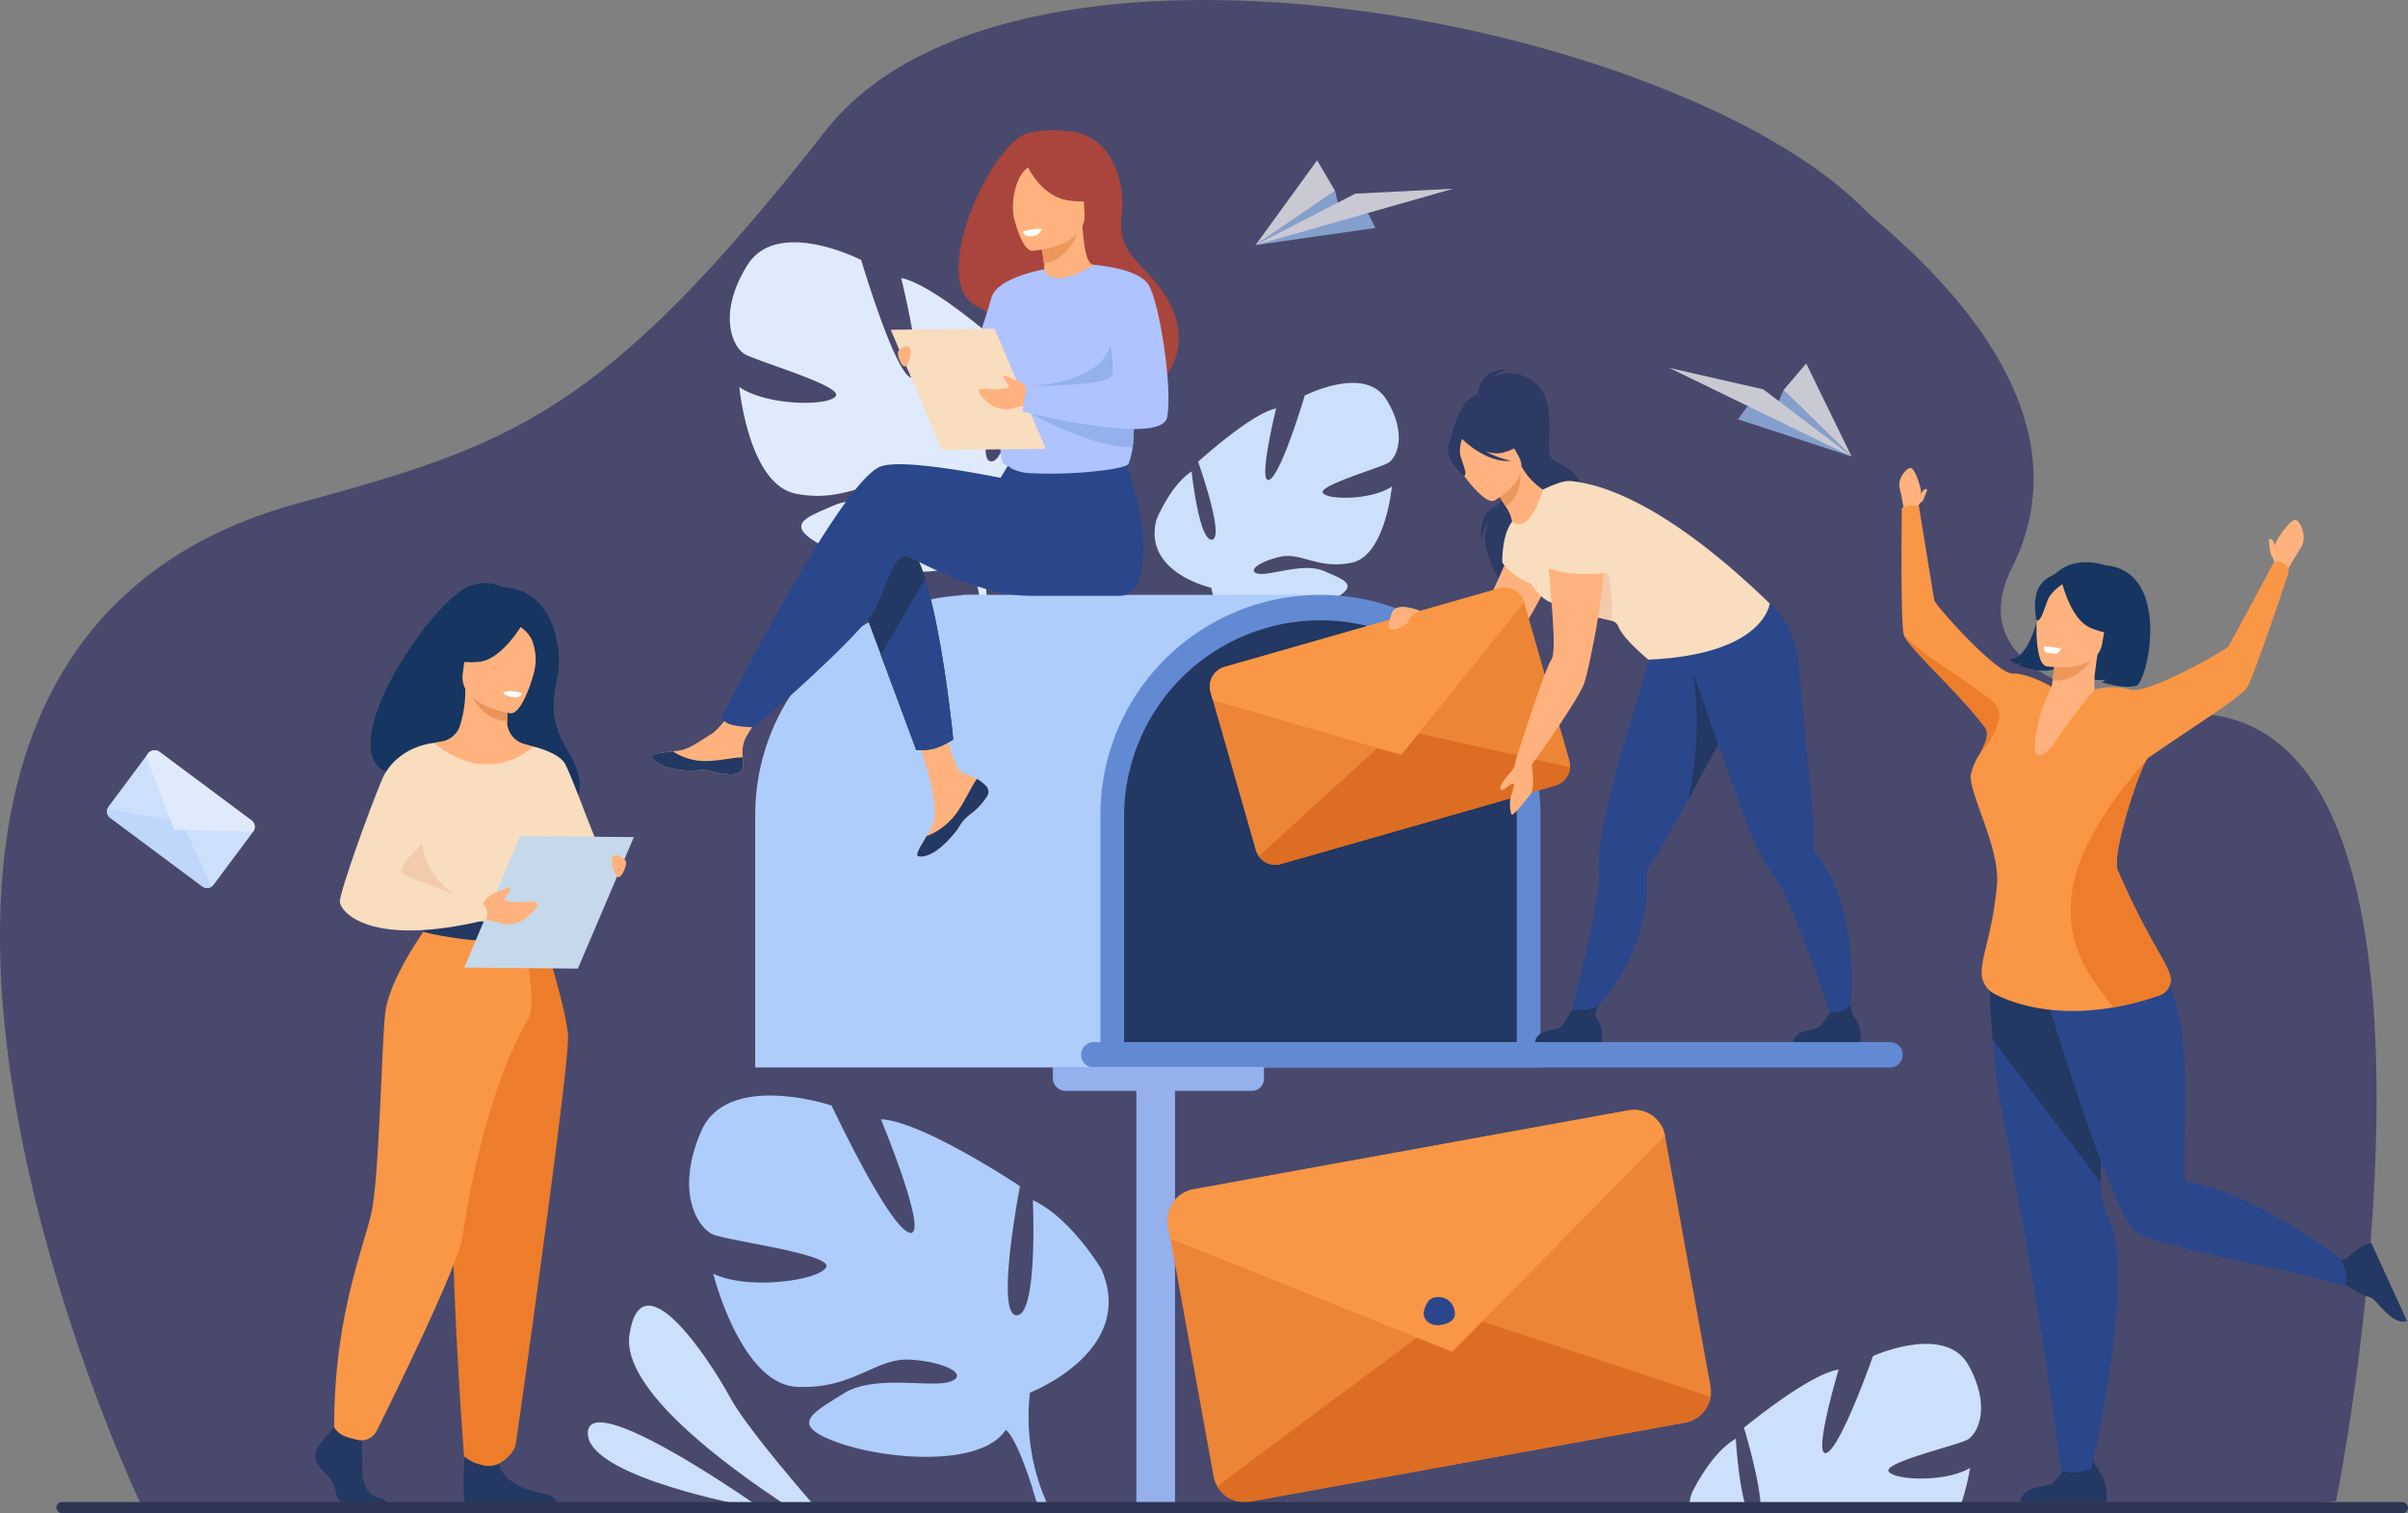 <svg xmlns="http://www.w3.org/2000/svg" width="332.503" height="208.984" viewBox="0 0 332.503 208.984">
    <rect x="0" y="0" width="332.503" height="208.984" fill="#808080" stroke="none"/>
    <defs>
        <style>
            .cls-2{fill:#dfebfd}.cls-3{fill:#cde0fb}.cls-4{fill:#afcdfb}.cls-5{fill:#94b0ed}.cls-6{fill:#628ad3}.cls-7{fill:#233862}.cls-8{fill:#163560}.cls-9{fill:#2b478b}.cls-10{fill:#ffb27d}.cls-11{fill:#ed975d}.cls-12{fill:#f99746}.cls-13{fill:#fff}.cls-14{fill:#ed7d2b}.cls-15{fill:#2c3a64}.cls-16{fill:#ed8537}.cls-17{fill:#dd6d22}.cls-18{fill:#f9ddbf}.cls-19{fill:#f2ccaa}.cls-21{fill:#a9453d}.cls-22{fill:#aec3ff}.cls-25{opacity:.7}.cls-26{fill:#9ec3f6}
        </style>
    </defs>
    <g id="Layer_2" transform="translate(0 9)">
        <g id="_лой_1" transform="translate(0 -9)">
            <path id="Path_1428" fill="#49496d" d="M322.517 207.291c-.105.293-18.518.644-18.65.937h-31.376l-1.91-.007-7.274-.023h-82.23l-6.759-.008h-.839l-11.275-.013-5.142-.006H93.755l-26.443-.029H19.494s-.078-.234-.242-.7l-.025-.058a.311.311 0 0 1-.027-.087c-.105-.234-55.34-116.6 21.845-137.746 29.548-8.1 42.091-12.142 72.85-51.4 26.032-33.22 117.591-15.465 143.547 10.827 3.4 3.448 32.556 24.9 20.356 49.419-7.7 15.483 15.034 19.326 26.442 20.229 39.023 3.081 18.542 108.08 18.277 108.665z" transform="translate(.04 -.023)"/>
            <path id="Path_1429" d="M833.587 279.187c4.149-6.668 15.725-.72 15.725-.72s4.5 15.211 6.834 16.246-1.312-13.757-1.312-13.757c4.828.955 15.054 10.3 15.054 10.3s-5.213 14.6-2.7 15.026 3.955-13.163 3.955-13.163c4.131 2.725 6.776 9.294 6.776 9.294 2.7 10.217-10.548 13.163-10.548 13.163a25.2 25.2 0 0 0-.292 11.955 18.214 18.214 0 0 1 .563 3.376l-1.237-.372c0-.364-.017-.717-.047-1.061a.009.009 0 0 0 0-.006v-.016c-.028-.216-.068-.525-.121-.9-.156-.849-.242-1.477-.291-1.92-.434-2.667-1.156-6.183-2.061-7.145a2.5 2.5 0 0 0 .435-.485l-.435.485c-3.482 3.9-14.306 1.478-19.84-1.506s-2.471-3.887 1.523-5.635 10.427.97 12.719.5-.271-2.391-4.3-3.273-7.174 2.464-13.711 1.163-7.788-14.714-7.788-14.714c3.979 2.681 12.575 2.624 13.336 1.2s-10.944-4.772-12.617-5.771-3.77-5.592.38-12.264z" class="cls-2" transform="translate(-730.394 -242.562)"/>
            <path id="Path_1430" d="M1346.954 438.458c-2.969-4.774-11.25-.515-11.25-.515s-3.222 10.882-4.89 11.62.938-9.842.938-9.842c-3.454.682-10.771 7.366-10.771 7.366s3.729 10.447 1.931 10.75-2.83-9.422-2.83-9.422c-2.955 1.95-4.849 6.65-4.849 6.65-1.94 7.308 7.549 9.417 7.549 9.417a18.068 18.068 0 0 1 .21 8.553 13.06 13.06 0 0 0-.4 2.415l.885-.266q0-.389.034-.76a.04.04 0 0 0 0-.011c.019-.155.048-.376.086-.646.112-.606.177-1.056.207-1.374.312-1.906.828-4.423 1.471-5.111a1.773 1.773 0 0 1-.312-.349l.312.349c2.491 2.789 10.232 1.057 14.194-1.078s1.764-2.772-1.091-4.022-7.465.691-9.1.355.194-1.711 3.073-2.34 5.133 1.763 9.811.831 5.577-10.527 5.577-10.527c-2.847 1.918-9 1.877-9.539.86s7.827-3.414 9.029-4.122 2.695-4.008-.275-8.781z" class="cls-3" transform="translate(-1155.542 -383.313)"/>
            <path id="Path_1431" d="M841.763 1271.9s-4.213-7.122-9.464-9.542c0 0 .728 15.949-2.25 15.9s.473-17.831.473-17.831-13.458-8.987-19.2-9.242c0 0 6.81 16.438 3.938 15.658s-10.753-17.554-10.753-17.554-14.418-4.837-18.034 3.6-.4 13.365 1.716 14.225 16.214 2.667 15.591 4.443-10.548 3.356-15.611.96c0 0 3.806 15.267 11.585 15.622s10.829-4.062 15.633-3.758 8.1 2.078 5.538 3.02-10.477-1.055-14.777 1.665-7.691 4.291-.771 6.76 19.845 3.369 23.18-1.753c1.213.954 2.66 4.889 3.637 7.889.128.5.342 1.212.673 2.168.069.229.13.438.182.618h1.342c-.113-.356-.221-.667-.318-.93-.242-.655-.41-1.015-.41-1.015a29.437 29.437 0 0 1-1.769-13.859s14.796-5.724 9.869-17.044zm-13.2 22.171c.142-.218.279-.431.41-.629a2.979 2.979 0 0 1-.41.626z" class="cls-4" transform="translate(-689.68 -1096.614)"/>
            <path id="Path_1432" d="M1299.515 1215.98v60.731l-5.142-.006h-.193v-60.725z" class="cls-5" transform="translate(-1137.27 -1068.558)"/>
            <path id="Path_1433" d="M0 0h60.765v34.885a30.383 30.383 0 0 1-30.382 30.383A30.383 30.383 0 0 1 0 34.885V0z" class="cls-4" transform="rotate(180 82.525 73.711)"/>
            <path id="Path_1434" d="M1144.948 677.64h-49.518v39.56h43.47z" class="cls-4" transform="translate(-962.616 -595.486)"/>
            <path id="Path_1435" d="M1253.26 742.91h60.765v-34.888a30.383 30.383 0 0 0-30.383-30.382 30.383 30.383 0 0 0-30.382 30.382z" class="cls-6" transform="translate(-1101.311 -595.486)"/>
            <path id="Path_1436" d="M1280.23 764.852h54.225v-31.129a27.112 27.112 0 0 0-27.113-27.113 27.112 27.112 0 0 0-27.113 27.113z" class="cls-7" transform="translate(-1125.011 -620.944)"/>
            <path id="Path_1437" d="M1342.934 1190.542H1233a1.757 1.757 0 0 1-1.757-1.757 1.755 1.755 0 0 1 1.757-1.755h109.937a1.756 1.756 0 0 1 1.756 1.755 1.756 1.756 0 0 1-1.759 1.757z" class="cls-6" transform="translate(-1081.961 -1043.118)"/>
            <path id="Path_1438" d="M1.649 0H27.4a1.745 1.745 0 0 1 1.745 1.745V3.3H0V1.649A1.65 1.65 0 0 1 1.649 0z" class="cls-5" transform="rotate(180 87.265 75.322)"/>
            <path id="Path_1439" d="M2298.616 649.638s2.324 3.828-2.044 6.239c0 0 3.357 1.212 4.526.753a2.5 2.5 0 0 1-.509.412s3.152 1 4.728.455 4.96-15.824-4.353-16.63c0 0-7.346-2.631-8.9 5.567s-4.383 7.4-4.383 7.4a4.432 4.432 0 0 0 1.067.686s.606-.039.8-.292a1.8 1.8 0 0 1-.417.517s2.979 1.126 4.8.491 4.656-3.826 4.685-5.598z" class="cls-8" transform="translate(-2010.319 -562.817)"/>
            <path id="Path_1440" d="M2300.77 1665.137h11.881a6.527 6.527 0 0 0-.335-3.185c-.6-1.318-1.52-2.133-1.6-3.142a3.567 3.567 0 0 1-3.4 1.046 12.908 12.908 0 0 1-2.062 2.667c-.783.553-4.245.359-4.484 2.614z" class="cls-7" transform="translate(-2021.822 -1457.7)"/>
            <path id="Path_1441" d="M2280.531 1113.322a10.827 10.827 0 0 1-2.072.422c-1.872.167-2.145-.391-2.145-.391s-1.86-16.556-7.881-48.2a87.789 87.789 0 0 1-1.525-11.162c-.095-1.213-.186-2.571-.286-4.158-.273-4.265.375-11.444 3.575-13.33 1.455-.859 3.438-.623 6.1 1.477.208.165.424.343.643.532 7.8 6.748 4.607 26.128 4.917 35.24a12.27 12.27 0 0 0 .514 3.58 19.9 19.9 0 0 1 1.463 4.019c1.644 11.814-3.303 31.971-3.303 31.971z" class="cls-9" transform="translate(-1991.765 -910.428)"/>
            <path id="Path_1442" d="M2281.872 1077.119l-14.954-19.762c-.094-1.212-.186-2.57-.286-4.157-.273-4.265.375-11.444 3.575-13.33l6.1 1.477c.209.164.425.343.643.532 7.806 6.749 4.607 26.134 4.922 35.24z" class="cls-7" transform="translate(-1991.774 -913.8)"/>
            <path id="Path_1443" d="M2657.987 1426.384l-4.945-10.8a6.521 6.521 0 0 0-2.756 1.631c-.951 1.091-1.64.9-3.807-.606a11.925 11.925 0 0 1 1.43 3.66c.4.05 2.668 2.242 4.985 2.846.924.234 2.949 3.985 5.093 3.269z" class="cls-7" transform="translate(-2325.618 -1243.959)"/>
            <path id="Path_1444" d="M2313.579 1070.218s10.647 37.014 14.548 39.4 24.413 5.659 28.582 7.446a3.131 3.131 0 0 0 .21-2.284 13.5 13.5 0 0 0-.655-1.588s-12.737-9.578-21.121-10.548c-2.081-.243 4.236-32.007-9.82-33.28-12.846-1.157-11.744.854-11.744.854z" class="cls-9" transform="translate(-2033.057 -939.404)"/>
            <path id="Path_1445" d="M2165.539 538.657s.243-1.187.506-2.093c.121-.4-.708-3.031-1.28-3.356s-2.061 1.455-1.641 2.809c.218.7.573 2.974.573 2.974z" class="cls-10" transform="translate(-1900.799 -468.531)"/>
            <path id="Path_1446" d="M2183.57 559.657s.311-.689.592-.8.582-1.237.788-1.682c0 0-.2-.292-.548.084-.212.228-.686.9-.686.9z" class="cls-10" transform="translate(-1918.831 -489.532)"/>
            <path id="Path_1447" d="M2584.72 595.3c.073.15.175.419.264.672v-.2c0-.5 1.883-3.241 2.655-3.412s1.862 2.393.9 3.81c-.495.728-1.992 3.323-1.992 3.323l-1.653-1a2.313 2.313 0 0 0-.458-1.265 8.93 8.93 0 0 1-.314-2.214s.33-.263.598.286z" class="cls-10" transform="translate(-2270.819 -520.539)"/>
            <path id="Path_1448" d="M2331.308 751.779c-.025.007 2.139 1.576 3.974 1.354a5.362 5.362 0 0 0 3.11-2.2c-.683-.242-.741-1.24-.109-5.389l-.327.016-5.5.263s-.129 1.7-.364 3.284c-.192 1.321-.457 2.57-.784 2.672z" class="cls-10" transform="translate(-2048.657 -655.154)"/>
            <path id="Path_1449" d="M2338.144 745.893s-.128 1.7-.364 3.284c3 .364 4.988-2.133 5.859-3.547z" class="cls-11" transform="translate(-2054.344 -655.233)"/>
            <path id="Path_1450" d="M2330.28 658a15.78 15.78 0 0 0 2.626-4.3c.494-1.472.556-7.188-5.193-7.219a7.721 7.721 0 0 0-3.35.727c-1.344.644-3.375 2.163-2.129 7.345l.267 1.728z" class="cls-8" transform="translate(-2040.342 -568.101)"/>
            <path id="Path_1451" d="M2274.41 816.95s5.394 3.406 14.38 1.213c.105-.027 5.109-.825 5.109-.825-.121-.343-5.383-9.03-5.506-9.345-1.595-4.114 2.1-23.754-.337-24.854a5.518 5.518 0 0 1-3.918 1.005c-1.751-.155-2.336-.911-2.191-1.724-1.94.915-3.427 1.767-3.427 1.767-1.771 2.658-4.11 32.763-4.11 32.763z" class="cls-10" transform="translate(-1998.657 -687.563)"/>
            <path id="Path_1452" d="M2320.721 674.387s7.055 1.169 7.716-3.237 2.015-7.221-2.461-8.153-5.606.617-6.183 2.033-.893 8.933.928 9.357z" class="cls-10" transform="translate(-2038.143 -582.37)"/>
            <path id="Path_1453" d="M2347.61 655.311s1.167 5.456 4.026 6.668 4.265.606 4.265.606a8.507 8.507 0 0 1-2.013-5.382c.001-.003-4.451-4.135-6.278-1.892z" class="cls-8" transform="translate(-2062.983 -575.278)"/>
            <path id="Path_1454" d="M2321.716 656.65a6.328 6.328 0 0 0-2.137 2.009c-.52 1.069-1.022 3.356-1.683 3.176 0 0-.937-3.729 1-5.474 2.051-1.848 2.82.289 2.82.289z" class="cls-8" transform="translate(-2036.673 -576.126)"/>
            <path id="Path_1455" d="M2219.05 584.842s-4.55 13.83-5.761 15.97c-.728 1.29-8.926 6.393-13.683 9.757a.783.783 0 0 0-.183.218c-1.188 1.837-4.878 13.2-4 15.242 3.71 8.574 6.252 11.89 7.178 14.3a2.285 2.285 0 0 1-1.367 2.974 39.128 39.128 0 0 1-6.425 1.68q-.759.131-1.557.233c-7.312.927-12.264-.788-14.777-2.061a3.344 3.344 0 0 1-1.832-3.176c.15-2.712 1.507-5.4 2.119-11.92.463-4.95-3.807-12.488-3.627-15.116a8.822 8.822 0 0 1 1.333-3.1c.785-1.429 1.212-2.722.694-3.439-3.479-4.776-10.994-11.361-11.3-13.005-.448-2.417-.242-17.353-.242-17.353a4.48 4.48 0 0 1 1.26-.389 3.951 3.951 0 0 1 1.108.121s1.99 12.375 2.14 13.031 8.537 10.108 10.8 10.07c2.043-.035 4.923 1.543 5.372 1.847a21.7 21.7 0 0 0-2.291 7.638c-.319 3.07 1.731 1.7 3.019-.4a68.274 68.274 0 0 1 5.253-6.9 9.945 9.945 0 0 1 4.983.029c2.128.772 13.134-5.445 13.486-6.017s6.25-11.554 6.25-11.554a1.371 1.371 0 0 1 1.271.121 1.434 1.434 0 0 1 .779 1.199z" class="cls-12" transform="translate(-1903.013 -505.864)"/>
            <path id="Path_1456" d="M2329.8 736.91s-.3.606-.708.62a4.714 4.714 0 0 1-1.507-.192 5.712 5.712 0 0 1-.242-.742 6.858 6.858 0 0 1 2.457.314z" class="cls-13" transform="translate(-2045.171 -647.29)"/>
            <path id="Path_1457" d="M2370.585 898.011a39.134 39.134 0 0 1-6.426 1.68c-2.523-3.48-6.79-7.855-5.7-15.906 1.136-8.321 9.316-17.079 10.3-18.286-1.188 1.837-4.878 13.2-4 15.242 3.71 8.574 6.252 11.89 7.178 14.3a2.285 2.285 0 0 1-1.351 2.974z" class="cls-14" transform="translate(-2072.365 -760.57)"/>
            <path id="Path_1458" d="M2178.627 738.525c.785-1.43 1.212-2.722.694-3.44-3.479-4.776-10.994-11.361-11.3-13.005.746 1.787 9.844 7.125 12.4 9.421 2.532 2.266-1.691 6.912-1.794 7.024z" class="cls-14" transform="translate(-1905.166 -634.538)"/>
            <path id="Path_1459" d="M1683.388 424.7s-.364-3.983 4.085-3.983a5.232 5.232 0 0 0-2.045 1.091 5.264 5.264 0 0 1 5.927.895c3.089 2.56 1.169 8.981 2.108 10.2s4.6 1.463 4.15 5.4-11.613 8.897-10.892 12.154c0 0-4.375-6.426-1.247-9.365a5.794 5.794 0 0 0-1.679 3.143s-.414-3.332 1.706-4.4c1.876-.943 3.414-4.393 3.252-5.01s-5.365-10.125-5.365-10.125z" class="cls-15" transform="translate(-1479.284 -369.715)"/>
            <path id="Path_1460" d="M1607.469 591.52s-6.335 15.977-7.7 15.385-9.406-3.146-9.406-3.146l-.528 1.957s7.651 5.9 11.588 6.155 9.271-11.343 9.271-11.343z" class="cls-10" transform="translate(-1397.084 -519.807)"/>
            <path id="Path_1461" d="M1421.218 671.395l6.245 21.823a2.813 2.813 0 0 1-1.928 3.472l-37.9 10.844a2.805 2.805 0 0 1-3.469-1.928l-6.243-21.812a2.807 2.807 0 0 1 1.925-3.472l37.9-10.844a2.808 2.808 0 0 1 3.47 1.917z" class="cls-16" transform="translate(-1210.766 -588.218)"/>
            <path id="Path_1462" d="M1476.593 835.572a2.807 2.807 0 0 1-2.028 2.511l-37.9 10.844a2.808 2.808 0 0 1-3.056-1.07l19.3-17.586z" class="cls-17" transform="translate(-1259.796 -729.612)"/>
            <path id="Path_1463" d="M1421.218 671.387l-16.967 21.068-26.006-7.554-.32-1.115a2.807 2.807 0 0 1 1.925-3.472l37.9-10.844a2.808 2.808 0 0 1 3.468 1.917z" class="cls-12" transform="translate(-1210.766 -588.209)"/>
            <path id="Path_1464" d="M1585.856 691.859s-3.468-1.465-3.949.389c-.254.98-.849 2.274.221 2.182s2.143-.815 2.264-1.4 1.464-1.171 1.464-1.171z" class="cls-10" transform="translate(-1389.766 -607.498)"/>
            <path id="Path_1465" d="M1809.65 716.4l-.092.161c-.727 1.263-2.4 4.365-4.234 7.753-.871 1.609-1.781 3.283-2.644 4.859-1.488 2.72-2.842 5.141-3.637 6.426-.8 1.3-1.4 2.215-1.634 2.581a.608.608 0 0 0-.078.378 19.7 19.7 0 0 1-.052 3.409 26.158 26.158 0 0 1-8.547 16.943l-2.211.326s3.129-11.6 4.052-18.151a12.733 12.733 0 0 0 .17-2.6 27.147 27.147 0 0 1 .713-7.094 159.083 159.083 0 0 1 4.523-16.422c.1-.32 3.213-11.571 3.213-11.571 2.611 2.282 12.133 3.222 12.133 3.222s1.615 3.924-1.675 9.78z" class="cls-9" transform="translate(-1569.919 -618.123)"/>
            <path id="Path_1466" d="M1748.26 1149.741h9.231a5.078 5.078 0 0 0-.261-2.474c-.462-1.024-1.12-1.057-.085-2.667-.585.606-2.472.849-3.806.674a11.323 11.323 0 0 1-1.6 2.436c-.601.437-3.292.282-3.479 2.031z" class="cls-7" transform="translate(-1536.298 -1005.833)"/>
            <path id="Path_1467" d="M1929.522 771.154l-.093.161c-.727 1.263-4.661 8.532-6.5 11.921a49.156 49.156 0 0 0 .649-17.526z" class="cls-7" transform="translate(-1689.791 -672.879)"/>
            <path id="Path_1468" d="M1657.115 448.525a36.931 36.931 0 0 1 5.542 2.71c2.5 2.774 1.788 6.394.357 6.426-.918.023-.74 1.548-.74 1.548l-10.224-4.325s1.231-7.184 5.065-6.359z" class="cls-15" transform="translate(-1451.752 -394.091)"/>
            <path id="Path_1469" d="M1712.293 594.27s-1.363 1.41-1.363 5.63c0 0 1.877 2.961 6.742 3.711 0 0-4.188-9.343-5.379-9.341z" class="cls-18" transform="translate(-1503.493 -522.224)"/>
            <path id="Path_1470" d="M1917.72 693.316l-.03-1.727c3.44.434 11.86-4.11 11.86-4.11s3.6 2.393 4.091 9.229c.242 3.335 1.762 17.445 1.93 21.658.062 1.527.083 2.616.089 3.052a.6.6 0 0 0 .146.355 19.727 19.727 0 0 1 1.865 2.857c5.249 9.766 2.5 23.035 2.5 23.035l-1.219-.309s-4.439-13.756-7.339-19.706a12.341 12.341 0 0 0-1.314-2.248 27.138 27.138 0 0 1-3.374-6.281c-2.14-5.115-9.205-25.805-9.205-25.805z" class="cls-9" transform="translate(-1685.186 -604.133)"/>
            <path id="Path_1471" d="M2042.59 1149.292h9.23a5.061 5.061 0 0 0-.26-2.473c-.462-1.025-1.186-1.49-1.013-2.729a3.317 3.317 0 0 1-2.877 1.1 10.218 10.218 0 0 1-1.6 2.076c-.606.434-3.295.278-3.48 2.026z" class="cls-7" transform="translate(-1794.943 -1005.384)"/>
            <path id="Path_1472" d="M1728.173 564.884c1.24.211-.2 1.2 1.5 1.382a30.754 30.754 0 0 1 6.245.97 1.4 1.4 0 0 1 .9.727c.568 1.712 4.172 4.652 4.172 4.652 16.074-.727 16.742-7.759 16.742-7.759-10.427-10.132-20.023-16.107-27.347-16.9-1.253-.136-2.838.661-3.967 1.163-2.566 1.142-4.251 4.434-4.251 4.434s1.295 10.522 6.006 11.331z" class="cls-18" transform="translate(-1513.371 -481.514)"/>
            <path id="Path_1473" d="M1784.08 604.3a30.753 30.753 0 0 1 6.245.97 25.585 25.585 0 0 0-3.247-14.046s-2.467 10.038-2.998 13.076z" class="cls-19" transform="translate(-1567.775 -519.544)"/>
            <path id="Path_1474" d="M1731.351 579.947s6.1-.333 7.188 3.5-2.034 19.128-2.706 20.706c-1.225 2.875-7.182 11.078-7.182 11.078l-2.191-.667s3.972-12.532 4.859-13.773c1.39-1.944-1.794-19.175.032-20.844z" class="cls-10" transform="translate(-1517.141 -509.631)"/>
            <path id="Path_1475" d="M1710.879 863.554a3.453 3.453 0 0 1-.524 1.473c-.411.5-1.605 1.716-1.626 2.425 0 0 .061.315.316.258s1.146-.939 1.6-.875a8.648 8.648 0 0 1-.485 1.819 5.219 5.219 0 0 0 .1 2.448c.144.346 1.925-1.857 2.658-2.842s.012-4.979.012-4.979z" class="cls-10" transform="translate(-1501.56 -758.62)"/>
            <path id="Path_1476" d="M1760.6 580.434c-.016.09-5.776 1.06-9.378-.769 0 0-3.01-9.429 1.291-8.972s6.848 1.805 6.956 3.865a39.39 39.39 0 0 0 1.131 5.876z" class="cls-18" transform="translate(-1538.005 -501.492)"/>
            <path id="Path_1477" d="M1709.241 534.457s-1.7 6.332-4.251 4.434a5.233 5.233 0 0 0-.9-2.1c-.67-1.153-1.471-2.331-1.471-2.331l3.455-3.031.206-.181a9.114 9.114 0 0 0 2.961 3.209z" class="cls-10" transform="translate(-1496.191 -466.845)"/>
            <path id="Path_1478" fill="#ed985f" d="M1702.63 535.8s.8 1.177 1.469 2.331c2.147-1.324 2.15-3.982 1.985-5.359z" transform="translate(-1496.2 -468.18)"/>
            <path id="Path_1479" d="M1661.027 492.568s5.213-2.9 3.357-6.12-2.435-5.761-5.842-4.045-3.34 3.315-2.983 4.539 4.064 6.297 5.468 5.626z" class="cls-10" transform="translate(-1454.692 -423.434)"/>
            <path id="Path_1480" d="M1649.24 481.916c.243-1.429.97-1.566 1.471-1.471a4.169 4.169 0 0 1 5.071-1.94 7.1 7.1 0 0 0 4.108 2.467s-.606 1.126-3.1 1.819a4.259 4.259 0 0 1-2.459-.2 13.871 13.871 0 0 0 3.538 1.334c-3.284.3-6.41-2.7-6.735-3.024a4.686 4.686 0 0 0-.258 2.152c.217.97 1.077 2.722.552 2.948.003.006-2.545-1.948-2.188-4.085z" class="cls-15" transform="translate(-1449.253 -420.284)"/>
            <path id="Path_1481" d="M1048.1 820.683a1.154 1.154 0 0 1 .2 1.232 7.646 7.646 0 0 1-2.417 2.651c-.146.121-.275.224-.388.324-.03.027-.06.052-.088.079s-.045.041-.067.06c-1.063.98-.663 1.2-2.573 3.192-2.182 2.265-3.676 2.3-4.1 2.1-.364-.176.372-1.377 1.184-2.728.039-.065.078-.131.121-.2.108-.18.216-.364.324-.542.952-1.626.707-2.388.485-4.806-.183-1.965-3.058-10.979-3.058-10.979l4.172-.719s1.256 7.179 2.64 8.283c.74.589 1.569.6 2.28 1.034.05.03.1.061.148.093a5.938 5.938 0 0 1 1.137.926z" class="cls-10" transform="translate(-911.912 -712.107)"/>
            <path id="Path_1482" d="M1054.229 888.216a1.155 1.155 0 0 1 .2 1.232 8.837 8.837 0 0 1-2.425 2.643c-.143.121-.27.23-.383.332-.03.027-.06.052-.088.079s-.045.041-.066.059c-1.063.98-.663 1.2-2.573 3.192-2.182 2.265-3.676 2.3-4.1 2.1-.364-.176.372-1.377 1.185-2.728a9.272 9.272 0 0 0 3.88-2.859c1.311-1.673 2.182-3.823 3.078-5.067.05.03.1.061.148.093a5.717 5.717 0 0 1 1.144.924z" class="cls-7" transform="translate(-918.039 -779.64)"/>
            <path id="Path_1483" d="M755.049 808.921c-.258 1.288-2.094 1.073-4.144.572s-1.564.095-4.486-.229-3.8-1.411-3.892-1.845c-.08-.384 1.363-.52 2.91-.7.194-.022.389-.046.586-.07 1.746-.219 3.031-1.346 4.607-2.272 1.5-.877 3.745-4.448 3.745-4.448l4 .318s-2.1 3.19-2.91 4.577a4.84 4.84 0 0 0-.393 2.728 5.128 5.128 0 0 1-.023 1.369z" class="cls-10" transform="translate(-652.496 -702.95)"/>
            <path id="Path_1484" d="M750.9 858.713c-2.051-.5-1.564.095-4.486-.229s-3.8-1.411-3.892-1.845c-.08-.384 1.363-.52 2.91-.7l.015.029a8.222 8.222 0 0 0 4.179 1.3c1.98.048 4.077-.519 5.445-.5a5.123 5.123 0 0 1-.03 1.369c-.251 1.291-2.086 1.076-4.141.576z" class="cls-7" transform="translate(-652.496 -752.169)"/>
            <path id="Path_1485" d="M972.35 616.49l3.741 10.063 4.885 13.146a7.919 7.919 0 0 0 2.6-.242 11.263 11.263 0 0 0 2.51-1.222s-1.357-14.106-3.887-22.207a14.338 14.338 0 0 0-2.182-4.709c-3.922-4.637-7.667 5.171-7.667 5.171z" class="cls-7" transform="translate(-854.458 -536.112)"/>
            <path id="Path_1486" d="M843.347 516.53c2.45-.79 9.442.226 16.465 1.6l1.471-2.425 15.169-1.184s5.006 11.1 2.266 18.174a2.564 2.564 0 0 1-2.568 1.729h-12.181c-7.543 0-15.966-5.185-17.056-5.4-1.783-.356-2.5 3.21-4.28 6.955s-16.763 16.578-16.763 16.578a13.138 13.138 0 0 1-3.253-.335 3.2 3.2 0 0 1-1.4-.881s16.602-33.028 22.13-34.811z" class="cls-9" transform="translate(-721.651 -452.143)"/>
            <path id="Path_1487" d="M1094.769 172.887c4.784 3.891 16.312 10.633 16.375 10.6 0 0 3.692 2.213 6.211 1.128 4.2-1.809 7.424-8.142 1.616-15.155-2.9-3.5-5.3-4.646-4.728-9.292.606-5.035-1.662-11.364-7.456-11.629a16 16 0 0 0-5.512.242c-5.345 1.684-14.269 21.528-6.506 24.106z" class="cls-21" transform="translate(-959.363 -130.416)"/>
            <path id="Path_1488" d="M1191.247 263.153c.024 0-1.166 2.6-2.9 3.229-1.842.672-4.457-.421-4.433-.435.313-.178.536-1.359.415-2.779a1.618 1.618 0 0 0-.019-.2 25.674 25.674 0 0 0-.651-3.442l5.613-1.605.333-.1c.353 4.431.885 5.246 1.642 5.332z" class="cls-10" transform="translate(-1040.149 -226.565)"/>
            <path id="Path_1489" d="M1189.252 258.57c-.55 1.628-1.94 4.579-4.971 5.052a25.713 25.713 0 0 0-.651-3.442z" class="cls-11" transform="translate(-1040.123 -227.224)"/>
            <path id="Path_1490" d="M1152.345 191.25s7.568-.5 7.182-5.213.331-7.944-4.517-7.821-5.639 2-5.892 3.6 1.248 9.444 3.227 9.434z" class="cls-10" transform="translate(-1009.77 -156.609)"/>
            <path id="Path_1491" d="M1164.72 170.211s1.88 5.516 6.344 6.158c3.258.468 4.55-.412 4.55-.412a12.78 12.78 0 0 1-2.8-4.384 2.3 2.3 0 0 0-1.8-1.482c-2.323-.357-5.314-1.891-6.294.12z" class="cls-21" transform="translate(-1023.505 -148.686)"/>
            <path id="Path_1492" d="M1148.733 178.243a5 5 0 0 0-2.293 2.563 9.623 9.623 0 0 0-.57 4.81s-2.176-5.034-.606-7.3c1.67-2.41 3.469-.073 3.469-.073z" class="cls-21" transform="translate(-1005.909 -155.741)"/>
            <path id="Path_1493" d="M1157.008 319.062c-.135.572-.25 1.1-.344 1.583-.153.782-.26 1.455-.334 2.053-.23 1.857-.161 2.957-.316 4.16a10.392 10.392 0 0 1-.565 2.266c-.312.862-8.515 1.631-13.181 1.32a6.4 6.4 0 0 1-3.012-.651c-1.665-1.445-1.5 1.734-1.727-13.481-.11-7.421 6.3-14.031 6.3-14.031s.512 3.17 6.867-.606c.226-.132 2.728 3.573 5.137 8.136 2.652 5.045 1.924 6.112 1.175 9.251z" class="cls-22" transform="translate(-999.61 -265.1)"/>
            <path id="Path_1494" d="M1003.21 669.706l4.885 13.146a7.914 7.914 0 0 0 2.6-.243 11.258 11.258 0 0 0 2.51-1.222s-1.357-14.106-3.887-22.207z" class="cls-9" transform="translate(-881.577 -579.264)"/>
            <path id="Path_1495" d="M1092.5 306.69s-6.539 1.108-7.307 3.924-6.073 18.56-6.073 18.56 4.111 1.4 5.646-.133 5.344-14.248 5.344-14.248z" class="cls-22" transform="translate(-948.284 -269.51)"/>
            <path id="Path_1496" d="M1167.1 260.716a1.3 1.3 0 0 1-1.009.953c-.824.137-1.068.051-1.254-.1a2.659 2.659 0 0 1-.4-.46 7.174 7.174 0 0 1 2.663-.393z" class="cls-13" transform="translate(-1023.26 -229.099)"/>
            <path id="Path_1497" d="M1189.742 472.024c-.23 1.857-.161 2.957-.316 4.16-5.941.019-13.876-4.584-13.876-4.584z" class="cls-5" transform="translate(-1033.022 -414.426)"/>
            <path id="Path_1498" d="M1175.55 384.386s9.249-.275 10.808-5.532c1.713-5.776 3.637 2.375 3.637 2.375l-1.021 5.2h-10.146z" class="cls-5" transform="translate(-1033.022 -331.107)"/>
            <path id="Path_1499" d="M1035.851 391.105l-14.35.133-7.061-16.594 14.35-.135z" class="cls-18" transform="translate(-891.445 -329.107)"/>
            <path id="Path_1500" d="M1122.205 430.5l-1.051-1.292a3.7 3.7 0 0 0-1.228-.743c-.516-.108-1.608-.736-1.713-.559s.838 1.441.838 1.441l.047.007c-1.083.815-3.818.095-4.156.428-.409.4.564 1.273 1.085 1.763a3.826 3.826 0 0 0 3.177.942c.849-.264 2.182-.535 2.182-.535z" class="cls-10" transform="translate(-979.677 -376)"/>
            <path id="Path_1501" d="M1174.237 301.74s6 .393 7.5 2.734 3.363 14.23 2.582 18.307-20-.781-20-.781l.606-3.543s11.1.064 11.729-1.381c.846-1.915-2.417-15.336-2.417-15.336z" class="cls-22" transform="translate(-1023.154 -265.16)"/>
            <path id="Path_1502" d="M1022.674 394.862s.9-1.024 1.475-.532-.15 2.91-.7 2.667-1.089-1.834-.775-2.135z" class="cls-10" transform="translate(-898.6 -346.407)"/>
            <path id="Path_1503" d="M427.514 690.819c-.319-.97 10.719-2.491 9.487 6.318 0 0 19.8 2.656 12.132-9.835-2.654-4.325-1.819-7.417-1.253-10.331s-.208-11.76-7.644-12.072a5.5 5.5 0 0 0-4.365-.224c-5.879 1.951-22.371 27.233-8.357 26.144z" class="cls-8" transform="translate(-370.846 -583.803)"/>
            <path id="Path_1504" d="M599.87 866.211a19.506 19.506 0 0 0 1.988 3.007c1.544 1.94 9.652-2.657 8.953-3.007s-4.772-12.086-5.742-13.561-4.276-2.24-4.276-2.24z" class="cls-18" transform="translate(-527.137 -747.31)"/>
            <path id="Path_1505" d="M360.749 1626.648s-2.238 2.041-1.8 3.493 2.455 2.418 2.728 4.191 1.365 2.741 2.347 2.741h4.683s.727-1.248-1.023-1.625-2.405-2.455-2.3-4.395a34.06 34.06 0 0 0-.164-4.513l-3.711-.86z" class="cls-7" transform="translate(-315.375 -1428.587)"/>
            <path id="Path_1506" d="M528.179 1640.81s-.8 8.65.177 9.134l12.573-.025s0-1.455-2.02-1.773-5.566-1.5-6.167-4.138-4.563-3.198-4.563-3.198z" class="cls-7" transform="translate(-463.865 -1441.882)"/>
            <path id="Path_1507" d="M456.118 825.533c2.587-5.8 4.171-7.467 3.868-9.269-.224-1.334.685-24.99.685-24.99.308-.095.923-.179 1.26-.255a3.158 3.158 0 0 0 2.3-2.005 16.085 16.085 0 0 0 .782-5.335l.331.065 5.577 1.1s-.121 1.754-.131 3.405v.041a3.2 3.2 0 0 0 2.313 3.1l1.315.377a51.075 51.075 0 0 1 2.437 11.843c.39 6-3.721 8.608.031 20.6 3.831 12.248-22.198 4.529-20.768 1.323z" class="cls-10" transform="translate(-400.764 -688.67)"/>
            <path id="Path_1508" fill="#e8945b" d="M538.233 785.313s-.121 1.754-.131 3.406c-3.118-.087-4.766-2.933-5.442-4.509z" transform="translate(-468.076 -689.136)"/>
            <path id="Path_1509" d="M533.3 719.16s-7.3-1.04-6.587-5.577.258-7.732 4.953-7.259 5.325 2.345 5.453 3.921-1.903 9.067-3.819 8.915z" class="cls-10" transform="translate(-462.804 -620.652)"/>
            <path id="Path_1510" d="M519.954 700.962s-2.842 5.007-6.03 5.307-4.384-.728-4.384-.728a8.779 8.779 0 0 0 3.652-4.67s5.662-2.683 6.762.091z" class="cls-8" transform="translate(-447.759 -614.875)"/>
            <path id="Path_1511" d="M590.79 708.083a4.571 4.571 0 0 1 1.828 1.964 7.418 7.418 0 0 1 .321 4.323s2.079-3.379.717-5.7c-1.445-2.451-2.866-.587-2.866-.587z" class="cls-8" transform="translate(-519.158 -621.643)"/>
            <path id="Path_1512" d="M450.047 856.773a49.939 49.939 0 0 0 0 5.811c.121 2.1 2.249 4.915 2.546 5.612.757 1.746 1.61 2.03 1.61 2.03l6.6 1.617 2.32.569 7.319-2.182s3.334-9.305 2-14.549a40.088 40.088 0 0 0-3.384-8.875s-5.974 5.847-13.75-.5z" class="cls-18" transform="translate(-395.404 -743.707)"/>
            <path id="Path_1513" d="M445.47 939.9c.121 2.1 2.878 4.841 3.18 5.538.757 1.746 1.61 2.029 1.61 2.029l6.6 1.617 1.766-2.483s-10.686-2.972-8.663-12.393z" class="cls-19" transform="translate(-391.457 -820.95)"/>
            <path id="Path_1514" d="M527.082 1055.22s3.625 11.282 3.858 15.128-6.929 54.569-7.217 56.339c-.272 1.668-2.344 2.731-2.344 2.731a3.129 3.129 0 0 1-2.312.178 5.7 5.7 0 0 1-2.483-1.171s-2.821-36.177-1.075-49.1a204.706 204.706 0 0 0 1.766-24.1z" class="cls-14" transform="translate(-452.503 -927.289)"/>
            <path id="Path_1515" d="M393.594 1052.44s-5.529 7.419-6.044 12.435-.809 22.63-1.907 27.521-5.133 14.3-5.133 29.546a3.019 3.019 0 0 0 1.714 1.334 14.141 14.141 0 0 0 1.508.417 2.37 2.37 0 0 0 2.656-1.255c2.728-5.492 11.417-23.206 11.863-26.883.315-2.6 3.059-19.824 9.043-29.929 1.437-2.425-.883-12.074-.883-12.074z" class="cls-12" transform="translate(-334.372 -924.846)"/>
            <path id="Path_1516" d="M573.2 787.469s.041.554 1.385.684c0 0 1.128.109 1.187-.485a3.65 3.65 0 0 0-2.572-.199z" class="cls-13" transform="translate(-503.701 -691.882)"/>
            <path id="Path_1517" d="M498.743 1040.85a7.607 7.607 0 0 1-4.346 1.212c-3.453.069-12-.88-12-.88a7.1 7.1 0 0 0-.364 2.182s10.45 2.635 16.5.384a3.888 3.888 0 0 0 .21-2.898z" class="cls-7" transform="translate(-423.584 -914.661)"/>
            <path id="Path_1518" d="M577.87 1047.734a1.588 1.588 0 1 1 1.576 1.783 1.691 1.691 0 0 1-1.576-1.783zm.523 0a1.07 1.07 0 1 0 1.052-1.261 1.172 1.172 0 0 0-1.052 1.261z" class="cls-13" transform="translate(-507.805 -919.143)"/>
            <path id="Path_1519" fill="#c5d9ea" d="M528.6 970.483l15.705.147 7.729-18.163-15.706-.147z" transform="translate(-464.508 -836.864)"/>
            <path id="Path_1520" d="M545.54 1013.622l1.152-1.415a4.054 4.054 0 0 1 1.343-.813c.565-.119 1.759-.806 1.875-.606s-.918 1.576-.918 1.576l-.052.007c1.186.891 4.179.1 4.549.468.449.441-.616 1.394-1.187 1.93a4.189 4.189 0 0 1-3.477 1.031c-.931-.29-2.4-.584-2.4-.584z" class="cls-10" transform="translate(-479.394 -888.211)"/>
            <path id="Path_1521" d="M698.767 974.594s-.987-1.122-1.615-.583.165 3.186.762 2.91 1.2-1.998.853-2.327z" class="cls-10" transform="translate(-612.423 -855.797)"/>
            <path id="Path_1522" d="M400.035 846.32s-5.237.364-7.244 5.247-5.731 15.285-5.731 16.658 4.11 6.45 20.191 2.529c0 0 .548-1.543-.526-2.323 0 0-11.211-3.6-11.193-4.316.036-1.354 1.516-2.524 7.778-8.789 1.703-1.698-3.275-9.006-3.275-9.006z" class="cls-18" transform="translate(-340.128 -743.716)"/>
            <g id="Group_218" class="cls-25" transform="translate(230.484 50.204)">
                <path id="Path_1523" d="M1979.36 448.43l15.688 5.13-9.4-9.16-.953 2.238-4.038.019z" class="cls-26" transform="translate(-1969.863 -440.728)"/>
                <path id="Path_1524" d="M1926.215 431.274l-12.176-9.263-13.009-2.972z" class="cls-13" transform="translate(-1901.03 -418.442)"/>
                <path id="Path_1525" d="M2031.24 417.782l9.4 9.16-6.264-12.832z" class="cls-13" transform="translate(-2015.453 -414.11)"/>
            </g>
            <g id="Group_219" class="cls-25" transform="translate(173.368 22.142)">
                <path id="Path_1526" d="M1446.482 222.536l-16.552 2.364 10.984-7.487.557 2.4 4.025.729z" class="cls-26" transform="translate(-1429.93 -213.196)"/>
                <path id="Path_1527" d="M1429.93 222.77l13.774-7.1 13.5-.679z" class="cls-13" transform="translate(-1429.93 -211.069)"/>
                <path id="Path_1528" d="M1440.914 186.864l-10.984 7.487 8.5-11.7z" class="cls-13" transform="translate(-1429.93 -182.65)"/>
            </g>
            <path id="Path_1529" d="M693.122 1631.92h-.97c-5.033-.979-22.861-4.831-22.709-10.287.165-5.902 20.74 8.237 23.679 10.287z" class="cls-3" transform="translate(-588.275 -1423.773)"/>
            <path id="Path_1530" d="M742.11 1515.093h-3.666c-9.261-6.043-23.128-16.434-22.046-23.783 1.613-10.964 10.937 3.19 13.973 8.741 1.89 3.457 7.656 10.339 11.739 15.042z" class="cls-3" transform="translate(-629.485 -1306.947)"/>
            <path id="Path_1531" d="M142.049 865.881l-5.449 7.309a1.129 1.129 0 0 1-1.576.23l-12.695-9.457a1.128 1.128 0 0 1-.229-1.576l5.444-7.307a1.128 1.128 0 0 1 1.576-.232l12.695 9.457a1.129 1.129 0 0 1 .234 1.576z" class="cls-3" transform="translate(-107.098 -751.016)"/>
            <path id="Path_1532" fill="#bed7fb" d="M136.308 932.17a1.128 1.128 0 0 1-1.3-.036l-12.695-9.457a1.127 1.127 0 0 1-.4-1.237l10.317 1.878z" transform="translate(-107.084 -809.728)"/>
            <path id="Path_1533" d="M181.084 865.863l-10.861-.285-3.923-10.143.279-.374a1.127 1.127 0 0 1 1.576-.232l12.695 9.457a1.129 1.129 0 0 1 .234 1.577z" class="cls-2" transform="translate(-146.133 -750.998)"/>
            <path id="Path_1534" d="M1398.45 1267.765l6.28 34.582a4.353 4.353 0 0 1-3.5 5.055l-60.057 10.911a4.348 4.348 0 0 1-5.051-3.5l-6.276-34.566a4.347 4.347 0 0 1 3.5-5.056l60.056-10.9a4.348 4.348 0 0 1 5.048 3.474z" class="cls-16" transform="translate(-1168.547 -1110.944)"/>
            <path id="Path_1535" d="M1454.369 1505.641a4.345 4.345 0 0 1-3.516 3.557l-60.057 10.912a4.347 4.347 0 0 1-4.546-2.119l32.436-24.14z" class="cls-17" transform="translate(-1218.177 -1312.74)"/>
            <path id="Path_1536" d="M1398.442 1267.738l-29.369 29.866-38.918-15.622-.321-1.769a4.347 4.347 0 0 1 3.5-5.056l60.056-10.9a4.348 4.348 0 0 1 5.052 3.481z" class="cls-12" transform="translate(-1168.538 -1110.917)"/>
            <path id="Path_1537" d="M1961.925 1544.048c1.455-.77 3.395-4.536.183-10.314s-13.18-1.251-13.18-1.251-4.411 12.592-6.411 13.362 1.669-11.5 1.669-11.5c-4.094.606-13.071 8.03-13.071 8.03s2.278 7.531 2.3 11.011h20.232l7.274.023a30.638 30.638 0 0 0 1.412-5.489c-3.453 2.088-10.669 1.687-11.25.459s9.389-3.56 10.842-4.331zm-38.017 7.365a8.828 8.828 0 0 0-.4 1.969h7.9c-1.061-3.152-1.423-9.5-1.423-9.5-3.585 2.118-6.078 7.531-6.078 7.531z" class="cls-3" transform="translate(-1690.301 -1345.207)"/>
            <rect id="Rectangle_2022" width="324.722" height="1.555" fill="#2e3552" rx=".778" transform="translate(7.781 207.429)"/>
            <path id="Path_1538" d="M1621.456 1479.439c.3-1.113.8-1.86 1.838-1.871a2.192 2.192 0 0 1 2.378 1.888c.354 1.366-1.071 1.867-2.107 1.972-1.48.148-2.383-.988-2.109-1.989z" class="cls-9" transform="translate(-1424.824 -1298.432)"/>
        </g>
    </g>
</svg>
